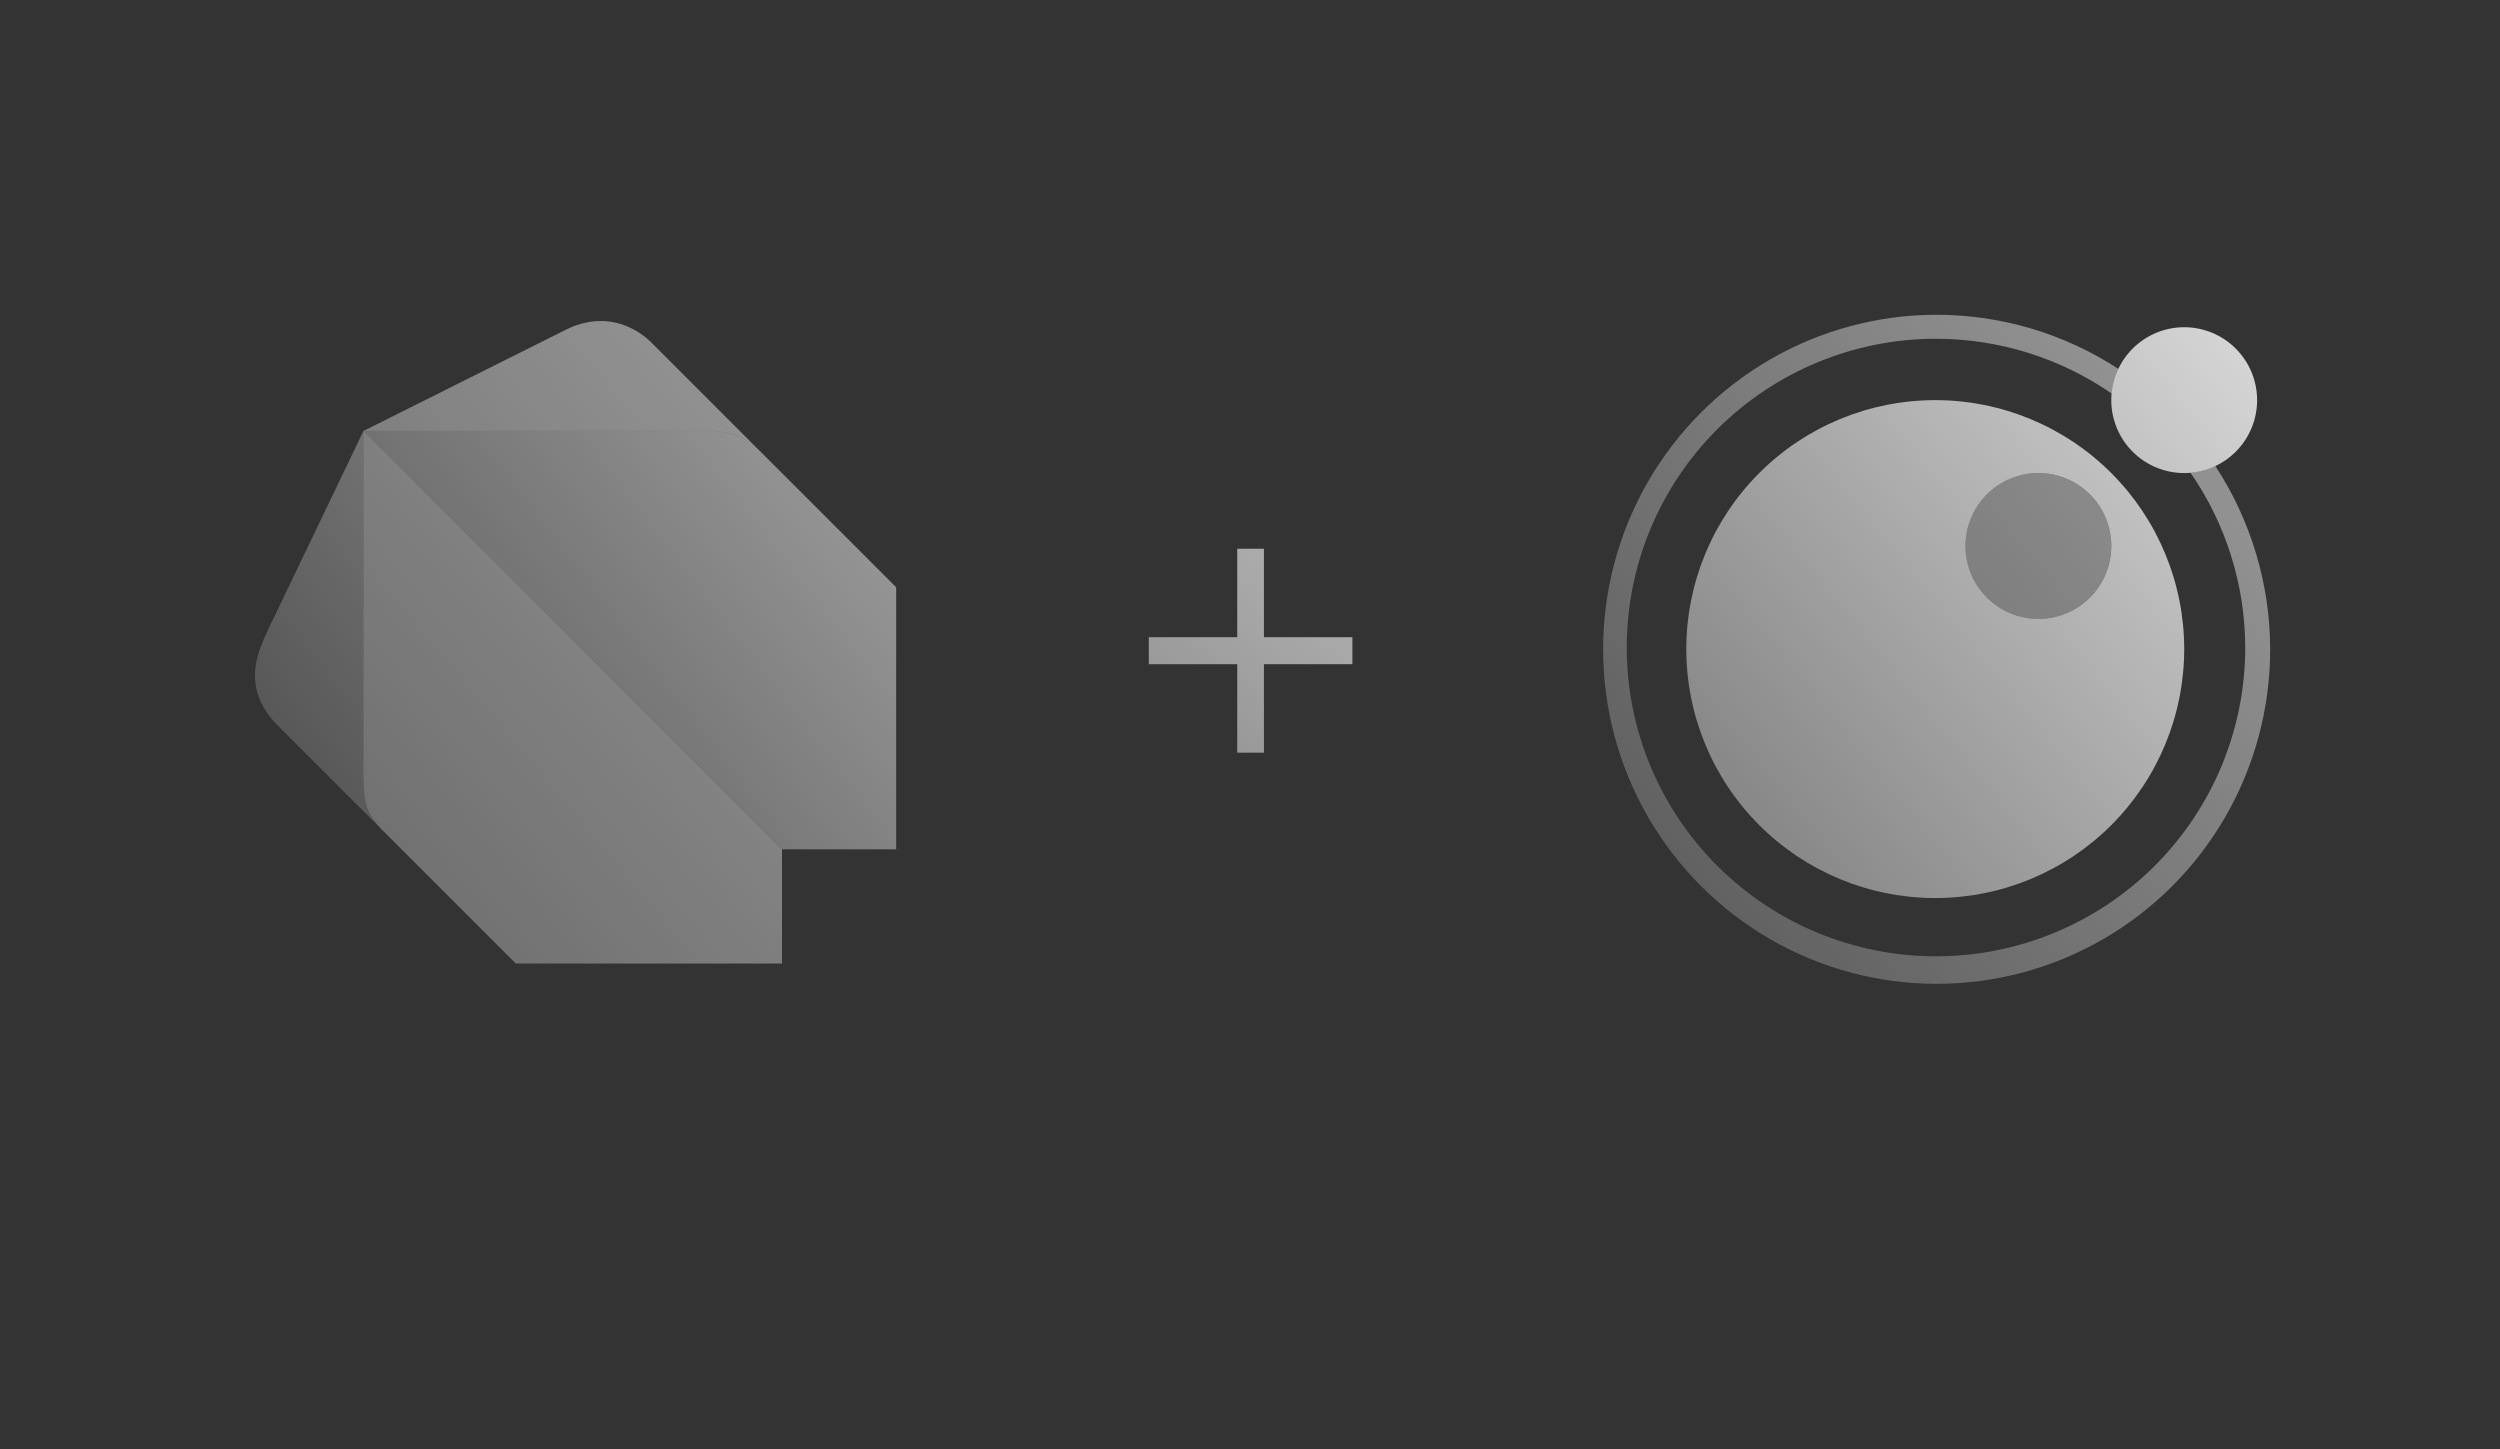 <?xml version="1.0" encoding="UTF-8" standalone="no"?>
<!-- Created with Inkscape (http://www.inkscape.org/) -->

<svg
   xmlns:dc="http://purl.org/dc/elements/1.1/"
   xmlns:cc="http://creativecommons.org/ns#"
   xmlns:rdf="http://www.w3.org/1999/02/22-rdf-syntax-ns#"
   xmlns:svg="http://www.w3.org/2000/svg"
   xmlns="http://www.w3.org/2000/svg"
   xmlns:xlink="http://www.w3.org/1999/xlink"
   xmlns:sodipodi="http://sodipodi.sourceforge.net/DTD/sodipodi-0.dtd"
   xmlns:inkscape="http://www.inkscape.org/namespaces/inkscape"
   width="345"
   height="200"
   viewBox="0 0 91.281 52.917"
   version="1.1"
   id="svg8"
   sodipodi:docname="lua.svg"
   inkscape:version="0.92.4 (5da689c313, 2019-01-14)">
  <rect x="0" y="0" width="91.281" height="52.917" fill="#333333" stroke="none"/>
  <defs
     id="defs2">
    <linearGradient
       id="linearGradient5877"
       inkscape:collect="always">
      <stop
         id="stop5873"
         offset="0"
         style="stop-color:#ffffff;stop-opacity:0.899" />
      <stop
         id="stop5875"
         offset="1"
         style="stop-color:#ffffff;stop-opacity:0;" />
    </linearGradient>
    <linearGradient
       id="linearGradient906"
       inkscape:collect="always">
      <stop
         id="stop902"
         offset="0"
         style="stop-color:#cde8ff;stop-opacity:1" />
      <stop
         id="stop904"
         offset="1"
         style="stop-color:#ffffff;stop-opacity:0;" />
    </linearGradient>
    <linearGradient
       inkscape:collect="always"
       id="linearGradient6991">
      <stop
         style="stop-color:#ffffff;stop-opacity:1;"
         offset="0"
         id="stop6987" />
      <stop
         style="stop-color:#ffffff;stop-opacity:0;"
         offset="1"
         id="stop6989" />
    </linearGradient>
    <clipPath
       clipPathUnits="userSpaceOnUse"
       id="clipPath4694">
      <g
         inkscape:label="Clip"
         id="use4696"
         style="fill:none;fill-opacity:1" />
    </clipPath>
    <linearGradient
       inkscape:collect="always"
       xlink:href="#linearGradient6991"
       id="linearGradient6993"
       x1="0"
       y1="270.542"
       x2="91.281"
       y2="270.542"
       gradientUnits="userSpaceOnUse" />
    <clipPath
       clipPathUnits="userSpaceOnUse"
       id="clipPath7018">
      <g
         inkscape:label="Clip"
         id="use7020">
        <rect
           style="opacity:1;fill:url(#linearGradient7050);fill-opacity:1;stroke:none;stroke-width:0.265;stroke-opacity:1"
           id="rect7046"
           width="91.281"
           height="52.917"
           x="0"
           y="244.083" />
      </g>
    </clipPath>
    <linearGradient
       inkscape:collect="always"
       xlink:href="#linearGradient6991"
       id="linearGradient7050"
       gradientUnits="userSpaceOnUse"
       x1="0"
       y1="270.542"
       x2="91.281"
       y2="270.542" />
    <clipPath
       clipPathUnits="userSpaceOnUse"
       id="clipPath7084">
      <g
         id="use7086"
         inkscape:label="Clip">
        <path
           style="display:inline;stroke-width:0.686"
           d="m 26.621,265.699 -19.216,0.008 -0.001,2.176 19.218,-0.008 z m 9.264,1.952 v 1.37 h 2.286 v 6.465 h 1.382 v -6.465 h 2.286 v -1.37 z m 46.971,0.255 v 1.451 h -0.836 v 1.184 h 0.836 v 2.832 c 0,0.402 0.035,0.74 0.104,1.01 0.07,0.271 0.178,0.487 0.325,0.65 0.147,0.163 0.333,0.278 0.557,0.348 0.232,0.07 0.507,0.105 0.824,0.105 h 1.103 v -1.126 h -0.847 c -0.294,0 -0.507,-0.066 -0.639,-0.197 -0.124,-0.132 -0.186,-0.372 -0.186,-0.72 v -2.902 h 1.695 v -1.184 h -1.695 v -1.451 z m -39.789,1.451 v 1.184 h 3.668 c 0.341,0 0.58,0.081 0.72,0.244 0.147,0.163 0.221,0.364 0.221,0.604 v 0.465 H 44.763 c -0.379,0 -0.7,0.043 -0.964,0.128 -0.263,0.077 -0.476,0.194 -0.639,0.348 -0.163,0.147 -0.282,0.329 -0.36,0.545 -0.07,0.217 -0.105,0.465 -0.105,0.743 0,0.58 0.159,1.037 0.476,1.369 0.325,0.333 0.851,0.499 1.579,0.499 h 2.867 c 0.255,0 0.465,-0.023 0.627,-0.07 0.17,-0.046 0.302,-0.116 0.395,-0.209 0.093,-0.101 0.154,-0.229 0.185,-0.383 0.039,-0.155 0.058,-0.344 0.058,-0.569 v -2.879 c 0,-0.286 -0.039,-0.553 -0.116,-0.801 -0.077,-0.248 -0.205,-0.461 -0.383,-0.639 -0.17,-0.186 -0.391,-0.329 -0.661,-0.429 -0.271,-0.101 -0.596,-0.151 -0.975,-0.151 z m 8.414,0 c -0.31,0 -0.53,0.07 -0.661,0.209 -0.132,0.132 -0.197,0.379 -0.197,0.743 v 5.177 h 1.23 v -4.771 c 0,-0.116 0.05,-0.174 0.151,-0.174 h 2.008 c 0.65,0 1.118,0.128 1.405,0.383 0.294,0.255 0.441,0.627 0.441,1.114 v 3.448 h 1.242 v -3.448 c 0,-0.851 -0.255,-1.509 -0.766,-1.973 -0.503,-0.472 -1.277,-0.708 -2.321,-0.708 z m 9.716,0 c -0.82,0 -1.471,0.24 -1.95,0.72 -0.472,0.48 -0.708,1.215 -0.708,2.205 0,0.998 0.236,1.742 0.708,2.229 0.48,0.48 1.13,0.72 1.95,0.72 h 2.705 v 0.278 c 0,0.441 -0.089,0.759 -0.267,0.952 -0.178,0.193 -0.495,0.29 -0.952,0.29 h -3.506 v 1.184 h 3.645 c 0.426,0 0.786,-0.047 1.08,-0.14 0.302,-0.085 0.542,-0.224 0.72,-0.418 0.186,-0.193 0.317,-0.445 0.395,-0.755 0.085,-0.31 0.128,-0.681 0.128,-1.115 v -3.529 c 0,-0.89 -0.194,-1.548 -0.581,-1.973 -0.379,-0.433 -0.936,-0.65 -1.671,-0.65 z m 7.666,0 c -0.387,0 -0.716,0.05 -0.987,0.151 -0.263,0.101 -0.483,0.243 -0.661,0.429 -0.17,0.178 -0.294,0.391 -0.371,0.639 -0.077,0.248 -0.116,0.515 -0.116,0.801 v 2.09 c 0,0.294 0.039,0.565 0.116,0.812 0.077,0.24 0.201,0.453 0.371,0.639 0.178,0.178 0.398,0.317 0.661,0.418 0.271,0.101 0.6,0.151 0.987,0.151 h 3.749 v -1.196 h -3.749 c -0.341,0 -0.584,-0.077 -0.731,-0.232 -0.139,-0.163 -0.209,-0.367 -0.209,-0.615 v -0.441 h 2.914 c 0.751,0 1.284,-0.151 1.602,-0.453 0.317,-0.31 0.476,-0.747 0.476,-1.311 0,-0.596 -0.162,-1.057 -0.487,-1.382 -0.325,-0.333 -0.851,-0.499 -1.579,-0.499 z m 6.423,0 c -0.31,0 -0.53,0.07 -0.661,0.209 -0.132,0.132 -0.197,0.379 -0.197,0.743 v 5.177 h 1.23 v -4.771 c 0,-0.116 0.05,-0.174 0.151,-0.174 h 2.008 c 0.65,0 1.118,0.128 1.405,0.383 0.294,0.255 0.441,0.627 0.441,1.114 v 3.448 h 1.242 v -3.448 c 0,-0.851 -0.255,-1.509 -0.766,-1.973 -0.503,-0.472 -1.277,-0.708 -2.321,-0.708 z m -60.645,0.593 c -1.927,0 -4.971,-0.116 -4.971,3.654 0,2.967 0.008,4.527 0.008,4.527 h 6.346 l 0.001,-4.348 c 0,0 -0.055,-1.554 1.62,-1.626 1.675,-0.072 8.968,-0.008 8.968,-0.008 l 9.6e-4,-2.199 z m 46.672,0.591 h 1.219 c 0.495,0 0.847,0.113 1.056,0.337 0.209,0.224 0.314,0.588 0.314,1.091 v 2.147 h -2.588 c -0.534,0 -0.925,-0.139 -1.172,-0.418 -0.24,-0.286 -0.36,-0.743 -0.36,-1.37 -3e-6,-0.627 0.12,-1.08 0.36,-1.358 0.248,-0.286 0.638,-0.43 1.172,-0.43 z m 7.55,0 h 1.973 c 0.302,0 0.522,0.07 0.661,0.209 0.139,0.139 0.209,0.325 0.209,0.557 0,0.224 -0.07,0.402 -0.209,0.534 -0.132,0.132 -0.364,0.197 -0.696,0.197 h -2.879 v -0.65 c 0,-0.24 0.07,-0.441 0.209,-0.604 0.147,-0.163 0.391,-0.244 0.731,-0.244 z m -24.079,2.287 h 2.891 v 1.149 c 0,0.209 -0.113,0.314 -0.337,0.314 H 44.763 c -0.31,0 -0.53,-0.066 -0.662,-0.197 -0.132,-0.139 -0.197,-0.321 -0.197,-0.545 0,-0.224 0.066,-0.399 0.197,-0.522 0.132,-0.132 0.36,-0.197 0.685,-0.197 z"
           id="path843"
           inkscape:connector-curvature="0" />
        <rect
           style="display:inline;opacity:1;fill:url(#linearGradient849);fill-opacity:1;stroke:none;stroke-width:0.265;stroke-opacity:1"
           id="rect845"
           width="91.281"
           height="52.917"
           x="0"
           y="244.083" />
      </g>
    </clipPath>
    <linearGradient
       inkscape:collect="always"
       xlink:href="#linearGradient906"
       id="linearGradient841"
       gradientUnits="userSpaceOnUse"
       x1="92.604"
       y1="238.792"
       x2="-5.292"
       y2="314.198"
       gradientTransform="translate(0,-3.5058594e-6)" />
    <linearGradient
       inkscape:collect="always"
       xlink:href="#linearGradient6991"
       id="linearGradient849"
       gradientUnits="userSpaceOnUse"
       x1="0"
       y1="270.542"
       x2="91.281"
       y2="270.542" />
    <clipPath
       clipPathUnits="userSpaceOnUse"
       id="clipPath5859">
      <path
         style="display:inline;opacity:1;fill:#000000;fill-opacity:1;stroke:none;stroke-width:0.265;stroke-opacity:1"
         d="m 32.015,246.332 c -0.293,0 -0.529,0.236 -0.529,0.529 v 2.117 c 0,0.293 0.236,0.529 0.529,0.529 h 19.05 c 0.293,0 0.529,-0.236 0.529,-0.529 v -2.117 c 0,-0.293 -0.236,-0.529 -0.529,-0.529 z m 21.167,0 c -0.293,0 -0.529,0.236 -0.529,0.529 v 2.117 14.817 2.117 0.014 c 0,0.285 0.23,0.515 0.515,0.515 h 0.014 2.131 1.044 0.397 v 0.926 h -3.396 -0.265 c -0.318,0 -0.573,0.256 -0.573,0.573 v 6.527 c 0,0.318 0.256,0.573 0.573,0.573 h 2.293 c 0.318,0 0.573,-0.256 0.573,-0.573 v -3.66 h 3.66 c 0.318,0 0.573,-0.256 0.573,-0.573 v -0.265 -10.495 c 0,-0.318 -0.256,-0.573 -0.573,-0.573 h -2.293 c -0.318,0 -0.573,0.256 -0.573,0.573 v 3.793 H 56.356 55.827 V 249.507 H 72.231 c 0.293,0 0.529,-0.236 0.529,-0.529 v -2.117 c 0,-0.293 -0.236,-0.529 -0.529,-0.529 z m 4.145,4.101 c -0.318,0 -0.573,0.256 -0.573,0.573 v 6.262 0.309 c 0,0.293 0.236,0.529 0.529,0.529 h 3.175 0.661 v 3.572 c 0,0.293 0.236,0.529 0.529,0.529 h 2.117 c 0.293,0 0.529,-0.236 0.529,-0.529 v -7.938 h 1.058 v 7.938 c 0,0.293 0.236,0.529 0.529,0.529 h 2.117 c 0.293,0 0.529,-0.236 0.529,-0.529 v -3.572 h 0.661 0.838 2.293 c 0.318,0 0.573,-0.256 0.573,-0.573 v -6.527 c 0,-0.318 -0.256,-0.573 -0.573,-0.573 h -2.293 c -0.318,0 -0.573,0.256 -0.573,0.573 v 3.66 h -0.529 -0.397 v -1.455 -2.117 c 0,-0.293 -0.236,-0.529 -0.529,-0.529 H 65.881 61.648 c -0.293,0 -0.529,0.236 -0.529,0.529 v 2.117 1.455 h -0.661 -0.265 v -3.66 c 0,-0.318 -0.256,-0.573 -0.573,-0.573 z m -38.012,0.132 c -0.293,0 -0.529,0.236 -0.529,0.529 v 2.117 c 0,0.293 0.236,0.529 0.529,0.529 h 12.039 v 0.661 0.838 2.337 1.323 h -0.265 -0.661 v -1.455 -2.117 c 0,-0.293 -0.236,-0.529 -0.529,-0.529 H 27.781 23.548 c -0.293,0 -0.529,0.236 -0.529,0.529 v 2.117 1.455 h -0.661 -0.265 v -3.66 c 0,-0.318 -0.256,-0.573 -0.573,-0.573 h -2.293 c -0.318,0 -0.573,0.256 -0.573,0.573 v 6.527 c 0,0.318 0.256,0.573 0.573,0.573 h 2.293 0.838 0.661 v 3.572 c 0,0.293 0.236,0.529 0.529,0.529 h 2.117 c 0.293,0 0.529,-0.236 0.529,-0.529 v -7.938 h 1.058 v 7.938 c 0,0.293 0.236,0.529 0.529,0.529 h 2.117 c 0.293,0 0.529,-0.236 0.529,-0.529 v -3.572 h 0.661 0.838 2.293 c 0.318,0 0.573,-0.256 0.573,-0.573 v -4.454 -2.073 -1.102 -0.397 h 0.926 v 13.758 h -0.529 -0.397 v -3.793 c 0,-0.318 -0.256,-0.573 -0.573,-0.573 h -2.293 c -0.318,0 -0.573,0.256 -0.573,0.573 v 10.76 c 0,0.318 0.256,0.573 0.573,0.573 h 2.293 1.367 v 3.396 c 0,0.318 0.256,0.573 0.573,0.573 h 2.293 c 0.318,0 0.573,-0.256 0.573,-0.573 v -6.262 c 0,-0.318 -0.256,-0.573 -0.573,-0.573 h -2.293 -1.367 v -0.926 h 0.397 1.058 2.117 c 0.293,0 0.529,-0.236 0.529,-0.529 v -2.117 -14.817 -2.117 c 0,-0.293 -0.236,-0.529 -0.529,-0.529 h -2.117 z m 55.131,4.233 c -0.347,0 -0.627,0.28 -0.627,0.627 v 20.54 h -3.704 c -0.293,0 -0.529,0.236 -0.529,0.529 v 2.117 8.467 c 0,0.293 0.236,0.529 0.529,0.529 h 2.117 c 0.293,0 0.529,-0.236 0.529,-0.529 v -3.572 h 0.661 3.175 c 0.293,0 0.529,-0.236 0.529,-0.529 v -2.381 c 0,-0.293 -0.236,-0.529 -0.529,-0.529 h -3.175 -0.661 v -0.926 h 3.704 c 0.293,0 0.529,-0.236 0.529,-0.529 v -0.627 -1.49 -21.069 c 0,-0.347 -0.28,-0.627 -0.627,-0.627 z M 15.081,259.032 c -0.293,0 -0.529,0.236 -0.529,0.529 v 23.019 0.265 c 0,0.293 0.236,0.529 0.529,0.529 h 3.704 v 0.926 h -0.661 -3.175 c -0.293,0 -0.529,0.236 -0.529,0.529 v 2.381 c 0,0.293 0.236,0.529 0.529,0.529 h 3.175 0.661 v 3.572 c 0,0.293 0.236,0.529 0.529,0.529 h 2.117 c 0.293,0 0.529,-0.236 0.529,-0.529 v -8.467 -2.117 c 0,-0.037 -0.004,-0.072 -0.011,-0.107 -0.049,-0.242 -0.262,-0.422 -0.518,-0.422 h -2.117 -1.587 v -20.638 c 0,-0.293 -0.236,-0.529 -0.529,-0.529 z m 25.665,0 c -0.44,0 -0.794,0.354 -0.794,0.794 v 24.474 h -0.661 -3.175 c -0.293,0 -0.529,0.236 -0.529,0.529 v 2.381 c 0,0.293 0.236,0.529 0.529,0.529 h 3.175 0.661 v 0.926 H 27.67 c -0.231,0 -0.418,0.186 -0.418,0.418 v 2.34 c 0,0.231 0.186,0.418 0.418,0.418 h 15.04 c 0.231,0 0.418,-0.186 0.418,-0.418 v -0.641 -30.956 c 0,-0.44 -0.354,-0.794 -0.794,-0.794 z m 29.369,0 c -0.293,0 -0.529,0.236 -0.529,0.529 v 3.704 h -7.938 c -0.293,0 -0.529,0.236 -0.529,0.529 v 2.117 8.467 c 0,0.293 0.236,0.529 0.529,0.529 h 2.117 c 0.293,0 0.529,-0.236 0.529,-0.529 v -7.938 h 5.292 v 0.926 h -0.661 -3.175 c -0.293,0 -0.529,0.236 -0.529,0.529 v 2.381 c 0,0.293 0.236,0.529 0.529,0.529 h 3.175 0.661 v 3.572 c 0,0.293 0.236,0.529 0.529,0.529 h 2.117 c 0.293,0 0.529,-0.236 0.529,-0.529 v -14.817 c 0,-0.293 -0.236,-0.529 -0.529,-0.529 z m -50.8,4.233 c -0.293,0 -0.529,0.236 -0.529,0.529 v 14.817 c 0,0.293 0.236,0.529 0.529,0.529 h 2.117 c 0.293,0 0.529,-0.236 0.529,-0.529 v -3.572 h 0.661 3.175 c 0.293,0 0.529,-0.236 0.529,-0.529 v -2.381 c 0,-0.293 -0.236,-0.529 -0.529,-0.529 h -3.175 -0.661 v -0.926 h 5.292 v 7.938 c 0,0.293 0.236,0.529 0.529,0.529 h 2.117 c 0.293,0 0.529,-0.236 0.529,-0.529 v -8.467 -2.117 c 0,-0.037 -0.004,-0.072 -0.011,-0.107 -0.049,-0.242 -0.262,-0.422 -0.518,-0.422 H 27.781 21.96 v -3.704 c 0,-0.293 -0.236,-0.529 -0.529,-0.529 z m 37.968,8.334 c -0.293,0 -0.529,0.236 -0.529,0.529 v 3.175 0.661 H 53.181 c -0.293,0 -0.529,0.236 -0.529,0.529 v 2.117 c 0,0.293 0.236,0.529 0.529,0.529 h 8.467 2.381 0.794 0.397 v 3.793 c 0,0.318 0.256,0.573 0.573,0.573 h 2.293 c 0.318,0 0.573,-0.256 0.573,-0.573 V 272.173 c 0,-0.318 -0.256,-0.573 -0.573,-0.573 h -2.293 c -0.318,0 -0.573,0.256 -0.573,0.573 v 3.793 h -0.397 -0.794 -2.381 -1.455 v -0.661 -3.175 c 0,-0.293 -0.236,-0.529 -0.529,-0.529 z m -33.823,4.233 c -0.318,0 -0.573,0.256 -0.573,0.573 v 19.227 c 0,0.318 0.256,0.573 0.573,0.573 h 2.293 21.167 c 0.318,0 0.573,-0.256 0.573,-0.573 v -2.293 c 0,-0.318 -0.256,-0.573 -0.573,-0.573 H 26.326 v -9.393 h 0.397 1.058 2.117 8.467 c 0.293,0 0.529,-0.236 0.529,-0.529 v -2.117 c 0,-0.293 -0.236,-0.529 -0.529,-0.529 h -3.572 v -0.661 -3.175 c 0,-0.293 -0.236,-0.529 -0.529,-0.529 h -2.381 c -0.293,0 -0.529,0.236 -0.529,0.529 v 3.175 0.661 H 29.898 27.781 26.723 26.326 v -3.793 c 0,-0.318 -0.256,-0.573 -0.573,-0.573 z m 38.056,4.233 c -0.293,0 -0.529,0.236 -0.529,0.529 v 3.175 0.661 h -3.572 c -0.293,0 -0.529,0.236 -0.529,0.529 v 2.117 c 0,0.293 0.236,0.529 0.529,0.529 h 7.938 v 3.44 0.265 c 0,0.293 0.236,0.529 0.529,0.529 h 10.583 c 0.293,0 0.529,-0.236 0.529,-0.529 v -2.117 c 0,-0.293 -0.236,-0.529 -0.529,-0.529 h -7.938 v -1.587 -2.117 c 0,-0.293 -0.236,-0.529 -0.529,-0.529 H 65.881 64.426 v -0.661 -3.175 c 0,-0.293 -0.236,-0.529 -0.529,-0.529 z m 0.132,8.599 c -0.293,0 -0.529,0.236 -0.529,0.529 v 6.085 0.265 c 0,0.293 0.236,0.529 0.529,0.529 H 72.231 c 0.293,0 0.529,-0.236 0.529,-0.529 v -2.117 c 0,-0.293 -0.236,-0.529 -0.529,-0.529 h -7.938 v -3.704 c 0,-0.293 -0.236,-0.529 -0.529,-0.529 z"
         id="path5861"
         inkscape:connector-curvature="0" />
    </clipPath>
    <linearGradient
       inkscape:collect="always"
       xlink:href="#linearGradient5877"
       id="linearGradient5863"
       gradientUnits="userSpaceOnUse"
       gradientTransform="translate(0.033,0.017)"
       x1="72.76"
       y1="255.99"
       x2="34.396"
       y2="303.615" />
    <linearGradient
       inkscape:collect="always"
       xlink:href="#linearGradient5877"
       id="linearGradient5863-5"
       gradientUnits="userSpaceOnUse"
       gradientTransform="translate(0.033,0.017)"
       x1="86.979"
       y1="249.254"
       x2="41.225"
       y2="286.402" />
    <clipPath
       clipPathUnits="userSpaceOnUse"
       id="clipPath1975">
      <path
         d="m 46.166,261.375 v 3.23 h 3.23 v 0.986 h -3.23 v 3.23 h -0.974 v -3.23 h -3.23 v -0.986 h 3.23 v -3.23 z"
         style="display:inline;fill:#ffffff;fill-opacity:1;stroke-width:0.297"
         id="path1977"
         inkscape:connector-curvature="0"
         inkscape:transform-center-x="-0.18708867"
         inkscape:transform-center-y="-1.403165" />
    </clipPath>
    <clipPath
       clipPathUnits="userSpaceOnUse"
       id="clipPath1979">
      <path
         style="display:inline;fill:#000000;fill-opacity:1;stroke:none;stroke-width:0.172px;stroke-linecap:butt;stroke-linejoin:miter;stroke-opacity:1"
         d="m 22.031,253.061 c -0.401,-0.014 -0.849,0.069 -1.332,0.305 l -7.405,3.704 h 12.351 c 1.246,-0.05 1.779,0.41 2.098,0.718 l -3.854,-3.854 c -0.317,-0.347 -0.975,-0.843 -1.858,-0.874 z m -8.743,4.009 0.001,12.587 c 0.011,1.306 0.231,1.448 0.677,1.981 l 4.88,4.88 h 9.724 v -4.167 z"
         id="path1981"
         inkscape:connector-curvature="0" />
    </clipPath>
    <clipPath
       clipPathUnits="userSpaceOnUse"
       id="clipPath1983">
      <path
         style="display:inline;fill:#ffffff;fill-opacity:1;stroke:none;stroke-width:0.172px;stroke-linecap:butt;stroke-linejoin:miter;stroke-opacity:1"
         d="m 13.289,257.07 15.282,15.28 h 4.167 v -9.57 l -4.939,-4.938 c -0.312,-0.305 -0.836,-0.826 -2.154,-0.773 z m 0,0 -3.439,7.165 c -0.274,0.649 -1.216,2.146 0.394,3.68 l 3.723,3.723 c -0.446,-0.533 -0.666,-0.675 -0.677,-1.981 z"
         id="path1985"
         inkscape:connector-curvature="0" />
    </clipPath>
    <clipPath
       clipPathUnits="userSpaceOnUse"
       id="clipPath1990">
      <path
         style="display:inline;fill:#ffffff;fill-opacity:1;stroke-width:0.026"
         d="m 79.768,253.286 a 2.663,2.663 0 0 0 -2.663,2.662 2.663,2.663 0 0 0 2.663,2.663 2.663,2.663 0 0 0 2.662,-2.663 2.663,2.663 0 0 0 -2.662,-2.662 z m -9.09,2.662 a 9.09,9.09 0 0 0 -9.09,9.09 9.09,9.09 0 0 0 9.09,9.09 9.09,9.09 0 0 0 9.09,-9.09 9.09,9.09 0 0 0 -9.09,-9.09 z m 3.766,2.663 a 2.662,2.662 0 0 1 2.662,2.662 2.662,2.662 0 0 1 -2.662,2.662 2.662,2.662 0 0 1 -2.662,-2.662 2.662,2.662 0 0 1 2.662,-2.662 z"
         id="path1992"
         inkscape:connector-curvature="0"
         clip-path="none" />
    </clipPath>
    <clipPath
       clipPathUnits="userSpaceOnUse"
       id="clipPath1994">
      <path
         inkscape:connector-curvature="0"
         id="path1996"
         d="m 70.729,252.831 a 12.177,12.214 0 0 0 -12.178,12.215 12.177,12.214 0 0 0 12.178,12.214 12.177,12.214 0 0 0 12.178,-12.214 12.177,12.214 0 0 0 -2.003,-6.693 2.663,2.663 0 0 1 -0.906,0.245 11.292,11.275 0 0 1 1.998,6.383 11.292,11.275 0 0 1 -11.292,11.275 11.292,11.275 0 0 1 -11.291,-11.275 11.292,11.275 0 0 1 11.291,-11.274 11.292,11.275 0 0 1 6.413,1.998 2.663,2.663 0 0 1 0.248,-0.897 12.177,12.214 0 0 0 -6.636,-1.977 z m 3.714,5.78 a 2.662,2.662 0 0 0 -2.662,2.662 2.662,2.662 0 0 0 2.662,2.662 2.662,2.662 0 0 0 2.662,-2.662 2.662,2.662 0 0 0 -2.662,-2.662 z"
         style="display:inline;fill:#000000;fill-opacity:1;stroke-width:0.026" />
    </clipPath>
    <linearGradient
       inkscape:collect="always"
       xlink:href="#linearGradient5877"
       id="linearGradient1998"
       gradientUnits="userSpaceOnUse"
       gradientTransform="translate(0.033,0.017)"
       x1="55.695"
       y1="242.76"
       x2="4.564"
       y2="281.985" />
    <linearGradient
       inkscape:collect="always"
       xlink:href="#linearGradient5877"
       id="linearGradient2000"
       gradientUnits="userSpaceOnUse"
       gradientTransform="translate(0.033,0.017)"
       x1="75.671"
       y1="227.679"
       x2="-12.358"
       y2="301.156" />
    <linearGradient
       inkscape:collect="always"
       xlink:href="#linearGradient5877"
       id="linearGradient2002"
       gradientUnits="userSpaceOnUse"
       gradientTransform="translate(0.033,0.017)"
       x1="72.76"
       y1="255.99"
       x2="34.396"
       y2="303.615" />
    <linearGradient
       inkscape:collect="always"
       xlink:href="#linearGradient5877"
       id="linearGradient2004"
       gradientUnits="userSpaceOnUse"
       gradientTransform="translate(0.033,0.017)"
       x1="111.522"
       y1="226.224"
       x2="41.804"
       y2="285.755" />
  </defs>
  <sodipodi:namedview
     id="base"
     pagecolor="#303d4f"
     bordercolor="#666666"
     borderopacity="1.0"
     inkscape:pageopacity="0"
     inkscape:pageshadow="2"
     inkscape:zoom="2.8284271"
     inkscape:cx="187.49113"
     inkscape:cy="165.31877"
     inkscape:document-units="mm"
     inkscape:current-layer="layer1"
     showgrid="true"
     units="px"
     inkscape:window-width="1542"
     inkscape:window-height="1377"
     inkscape:window-x="1016"
     inkscape:window-y="0"
     inkscape:window-maximized="0"
     showguides="false"
     inkscape:guide-bbox="true"
     objecttolerance="1">
    <inkscape:grid
       type="xygrid"
       id="grid4518"
       color="#ffffff"
       opacity="0.031"
       empcolor="#ffffff"
       empopacity="0.016"
       enabled="false"
       empspacing="1"
       spacingx="0.132"
       spacingy="0.132" />
    <sodipodi:guide
       position="45.657,52.9"
       orientation="1,0"
       id="guide1862"
       inkscape:locked="false"
       inkscape:label=""
       inkscape:color="rgb(0,0,255)" />
    <sodipodi:guide
       position="48.035,31.899"
       orientation="0,1"
       id="guide1864"
       inkscape:locked="false"
       inkscape:label=""
       inkscape:color="rgb(0,0,255)" />
  </sodipodi:namedview>
  <g
     inkscape:label="Layer 1"
     inkscape:groupmode="layer"
     id="layer1"
     transform="translate(0,-244.083)"
     style="display:inline">
    <rect
       mask="none"
       clip-path="none"
       style="display:none;opacity:1;fill:url(#linearGradient841);fill-opacity:1;stroke:none;stroke-width:0.265;stroke-opacity:1"
       id="rect4525"
       width="91.281"
       height="52.917"
       x="0"
       y="244.083" />
    <rect
       style="display:none;opacity:0.597;fill:#42a5f5;fill-opacity:0.135;stroke:none;stroke-width:0.265;stroke-opacity:1"
       id="rect4520"
       width="91.281"
       height="52.917"
       x="4.4408921e-16"
       y="244.083" />
    <rect
       mask="none"
       clip-path="url(#clipPath1983)"
       style="display:inline;opacity:1;fill:url(#linearGradient1998);fill-opacity:1;stroke:none;stroke-width:0.265;stroke-opacity:1"
       id="rect1973"
       width="91.281"
       height="52.917"
       x="0.033"
       y="244.1"
       transform="translate(-0.017,2.745)" />
    <rect
       y="244.1"
       x="0.033"
       height="52.917"
       width="91.281"
       id="rect6985"
       style="display:inline;opacity:1;fill:url(#linearGradient2000);fill-opacity:1;stroke:none;stroke-width:0.265;stroke-opacity:1"
       clip-path="url(#clipPath1979)"
       mask="none"
       transform="translate(-0.017,2.745)" />
    <rect
       y="244.1"
       x="0.033"
       height="52.917"
       width="91.281"
       id="rect6985-8"
       style="display:inline;opacity:1;fill:url(#linearGradient2002);fill-opacity:1;stroke:none;stroke-width:0.265;stroke-opacity:1"
       clip-path="url(#clipPath1975)"
       mask="none"
       transform="translate(-0.017,2.745)" />
    <rect
       mask="none"
       clip-path="url(#clipPath1994)"
       style="display:inline;opacity:1;fill:url(#linearGradient2004);fill-opacity:1;stroke:none;stroke-width:0.265;stroke-opacity:1"
       id="rect1967"
       width="91.281"
       height="52.917"
       x="0.033"
       y="244.1"
       transform="translate(-0.017,2.745)" />
    <rect
       y="244.1"
       x="0.033"
       height="52.917"
       width="91.281"
       id="rect1988"
       style="display:inline;opacity:1;fill:url(#linearGradient5863-5);fill-opacity:1;stroke:none;stroke-width:0.265;stroke-opacity:1"
       clip-path="url(#clipPath1990)"
       mask="none"
       transform="translate(-0.017,2.745)" />
  </g>
</svg>
